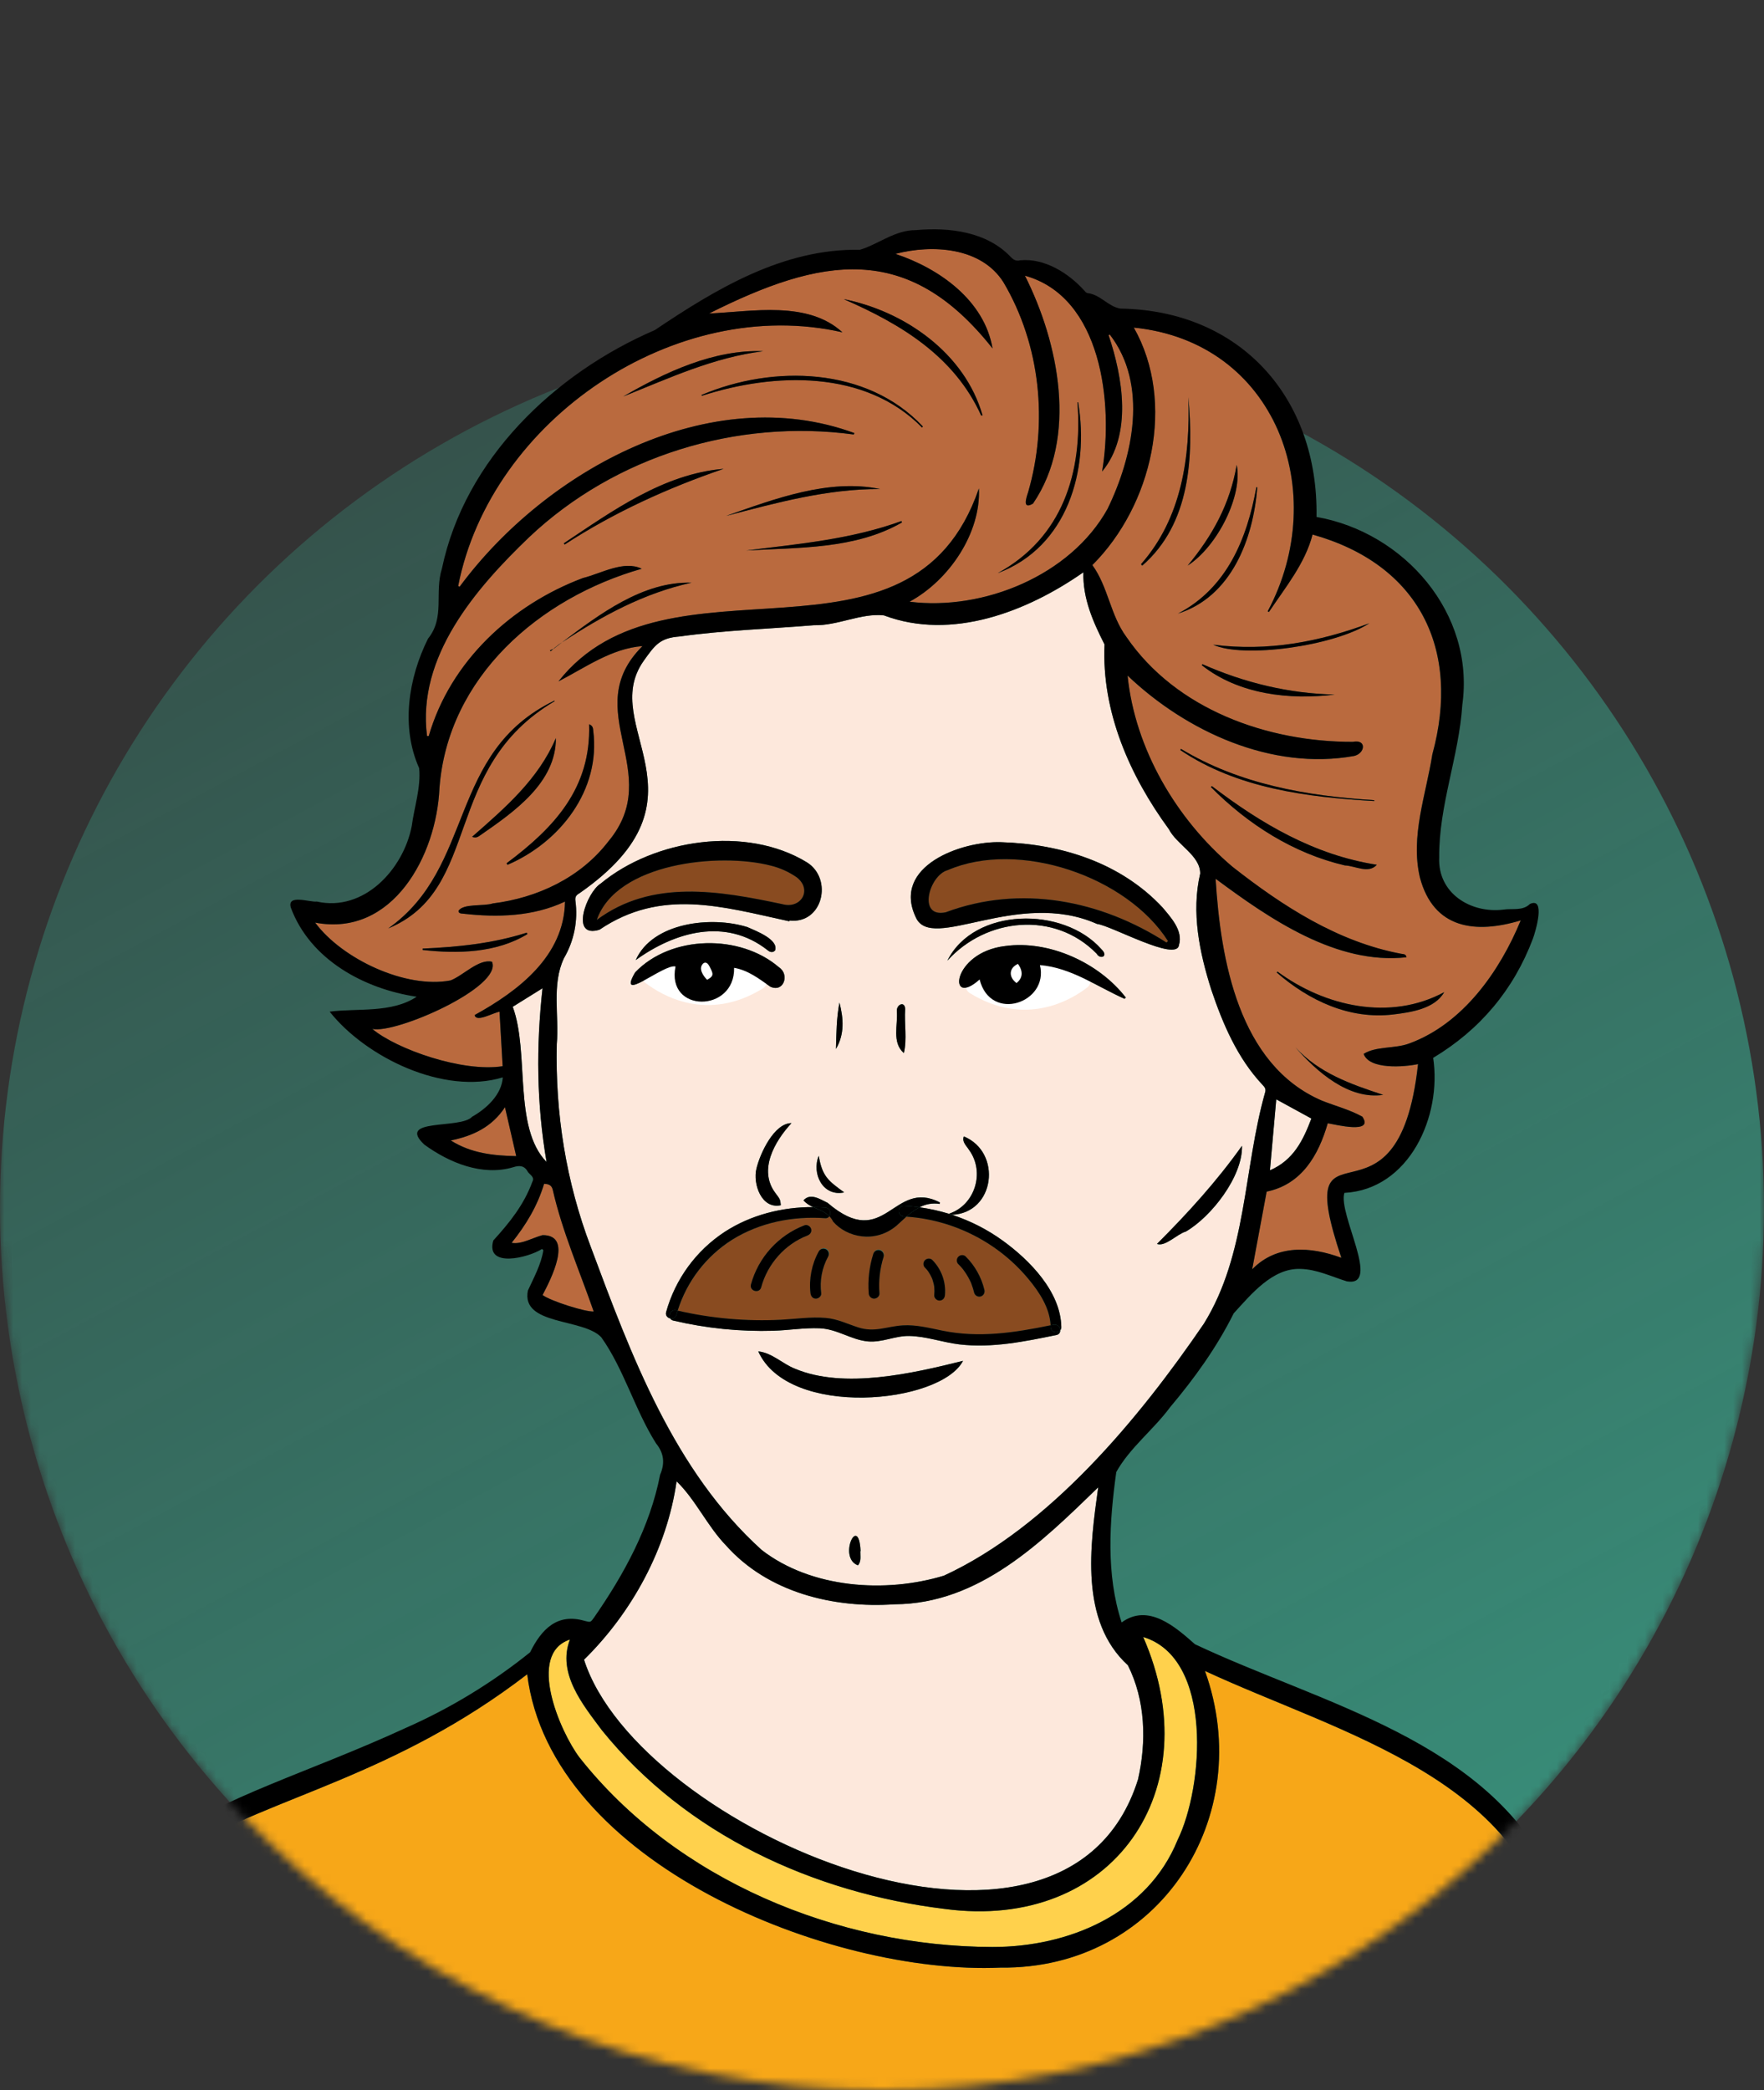 <svg width="200" height="237" viewBox="0 0 200 237" fill="none" xmlns="http://www.w3.org/2000/svg">
<rect x="0" y="0" width="200" height="237" fill="#333333" stroke="none"/>
<mask id="mask0_150_1459" style="mask-type:alpha" maskUnits="userSpaceOnUse" x="0" y="0" width="200" height="237">
<path fill-rule="evenodd" clip-rule="evenodd" d="M200 0H0V137V141H0.079C2.178 194.374 46.111 237 100 237C153.889 237 197.822 194.374 199.921 141H200V137V0Z" fill="#C4C4C4"/>
</mask>
<g mask="url(#mask0_150_1459)">
<circle cx="100" cy="137" r="100" fill="url(#paint0_linear_150_1459)"/>
<path d="M61.51 112.042C60.781 118.636 60.83 125.122 61.971 131.751C58.145 127.82 60.058 119.341 58.132 114.147L61.51 112.042Z" fill="#FDE8DC"/>
<path d="M148.684 126.82C147.765 129.225 146.7 131.519 143.984 132.692C144.228 129.94 144.463 127.302 144.7 124.642L148.684 126.82Z" fill="#FDE8DC"/>
<path d="M127.873 188.804C129.874 192.773 130.003 197.456 129.018 201.774C120.657 228.307 72.353 207.389 66.216 188.167C71.672 182.809 75.63 175.525 76.709 167.942C78.856 170.009 80.182 173.012 82.301 175.2C87.058 180.562 94.502 182.362 101.438 181.886C111.004 181.839 118.09 174.868 124.514 168.618C123.584 175.265 122.388 183.783 127.873 188.804Z" fill="#FDE8DC"/>
<path d="M107.628 137.63C106.525 137.289 105.395 137.038 104.25 136.882C104.948 136.505 105.75 136.369 106.533 136.495C106.545 136.442 106.559 136.388 106.571 136.333C101.231 133.562 100.383 142.004 93.83 136.371C93.007 135.978 91.875 135.202 91.096 136.1C91.408 136.427 91.785 136.686 92.202 136.859C88.677 136.844 85.131 137.739 82.16 139.669C78.922 141.794 76.565 145.022 75.526 148.753C75.416 149.142 75.678 149.414 75.984 149.482C76.023 149.545 76.075 149.598 76.136 149.64C76.197 149.682 76.265 149.711 76.338 149.725C80.063 150.603 83.888 150.991 87.713 150.879C89.442 150.819 91.185 150.529 92.916 150.598C94.927 150.678 96.477 151.905 98.397 152.087C99.985 152.239 101.48 151.442 103.074 151.47C105 151.502 106.867 152.199 108.772 152.424C112.468 152.86 116.165 152.103 119.771 151.36C119.895 151.342 120.009 151.279 120.089 151.182C120.169 151.086 120.21 150.963 120.205 150.838C120.29 150.731 120.333 150.598 120.327 150.462C120.26 146.458 116.756 142.893 113.717 140.682C111.954 139.402 110.003 138.406 107.932 137.73C112.819 137.536 113.645 130.651 109.279 128.846C109.036 129.481 109.578 129.904 109.887 130.399C111.698 132.898 110.548 136.63 107.616 137.605L107.628 137.63ZM143.136 122.994C143.365 123.237 143.562 123.445 143.439 123.845C140.97 132.542 141.38 142.192 136.496 150.078C129.163 160.823 118.986 173.12 107.029 178.644C100.403 180.66 91.982 180.089 86.365 175.737C76.414 166.751 71.557 153.649 66.983 141.369C64.179 133.997 62.945 126.247 63.128 118.377C63.412 115.156 62.52 111.628 63.946 108.633C65.095 106.664 65.55 104.366 65.237 102.108C65.172 101.607 65.416 101.437 65.748 101.239C81.248 90.406 67.72 82.377 72.973 74.933C74.249 73.148 74.796 72.326 77.058 72.162C82.102 71.456 87.199 71.311 92.268 70.888C94.958 70.966 97.625 69.487 100.216 69.774C107.904 72.666 116.433 69.359 122.833 64.886C122.749 67.851 123.927 70.501 125.23 73.07C124.89 80.699 128.082 87.942 132.523 94.013C133.43 95.794 136.093 96.984 136.075 99.051C135.048 103.439 135.99 107.997 137.333 112.215C138.642 116.091 140.299 119.976 143.136 122.994ZM134.446 139.637C137.363 137.942 140.911 133.361 140.815 129.913C137.936 133.961 134.625 137.596 131.176 141.043C132.135 141.378 133.441 139.918 134.446 139.637ZM133.668 107.148C134.154 105.525 132.762 104.024 131.79 102.871C127.071 97.821 120.335 95.692 113.511 95.486C108.974 95.332 101.084 98.221 103.831 104.005C105.608 108.017 115.364 100.738 124.379 104.755C125.969 104.928 133.404 109.107 133.668 107.148ZM127.493 113.24L127.648 113.108C124.626 109.185 118.986 106.565 113.954 107.261C107.862 107.984 107.406 114.364 111.068 111.05C112.304 115.982 118.954 113.691 117.908 109.421C121.413 109.703 124.355 111.837 127.493 113.24ZM124.343 108.135C124.726 108.823 125.734 108.442 124.875 107.623C120.56 102.727 110.431 102.857 107.412 108.92C111.802 104.047 119.567 103.238 124.343 108.135ZM85.968 153.216C89.399 160.86 106.632 159.18 109.184 154.289C103.487 155.712 95.692 157.518 90.153 155.191C88.691 154.624 87.559 153.389 85.968 153.216ZM102.476 119.396C102.857 117.851 102.512 116.048 102.623 114.412C102.6 113.469 101.65 113.867 101.682 114.614C101.821 116.211 101.093 118.185 102.476 119.396ZM97.54 175.869H97.569C97.362 171.505 94.951 176.638 97.276 177.479C97.671 177.01 97.526 176.428 97.54 175.869ZM94.781 118.923C95.776 117.232 95.631 115.455 95.175 113.67C94.838 115.417 94.828 117.171 94.781 118.923ZM92.826 131.046C92.001 133.064 93.29 135.707 95.71 135.191C93.909 133.876 93.227 133.392 92.826 131.046ZM89.497 104.366C93.288 104.788 94.464 99.652 91.494 97.773C84.595 93.556 74.189 95.128 68.094 100.189C66.521 101.161 64.553 106.467 67.973 105.408C74.984 100.667 81.888 102.798 89.487 104.454C89.484 104.426 89.491 104.399 89.497 104.366ZM88.524 136.641C88.459 136.033 88.484 136.008 87.898 135.244C85.954 132.637 87.833 129.388 89.733 127.333C87.766 127.342 86.175 130.764 85.765 132.481C85.332 134.209 86.334 137.126 88.532 136.646L88.524 136.641ZM87.343 111.865C88.867 112.569 89.549 110.465 88.315 109.663C83.903 105.866 76.067 105.995 72.015 110.244C69.864 113.937 75.28 109.237 76.594 109.574C75.511 114.882 83.346 114.841 83.237 109.726C84.823 110.002 86.07 110.972 87.347 111.87L87.343 111.865ZM87.887 107.732C88.252 106.499 85.693 105.544 84.744 105.116C80.659 103.821 73.972 104.577 72.08 108.852C76.508 105.66 82.252 103.982 87.03 107.738C87.361 108.022 87.697 107.996 87.891 107.734L87.887 107.732Z" fill="#FDE8DC"/>
<path d="M132.423 106.698L132.25 106.862C124.776 102.047 115.683 100.272 107.222 103.433C103.98 104.128 105.339 99.225 107.454 98.654C115.502 95.175 127.758 99.353 132.423 106.698Z" fill="#894B20"/>
<path d="M90.325 99.467C92.148 100.874 90.811 103.114 88.675 102.506C81.577 101.009 73.924 99.635 67.659 104.3C69.883 97.838 81.545 96.626 87.394 98.144C88.444 98.401 89.438 98.849 90.325 99.467Z" fill="#894B20"/>
<path d="M57.255 125.531C57.696 127.452 58.106 129.225 58.531 131.08C55.95 131.029 53.416 130.759 51.117 129.303C53.592 128.785 55.756 127.809 57.255 125.531Z" fill="#BA6A3E"/>
<path d="M67.311 148.691C66.442 148.778 62.459 147.523 61.515 146.829C62.413 145.116 65.071 140.01 61.515 140.038C60.386 140.333 59.101 141.118 58.008 140.91C59.639 138.874 60.937 136.733 61.688 134.218C62.15 134.242 62.539 134.321 62.672 134.901C63.753 139.649 65.728 144.129 67.311 148.691Z" fill="#BA6A3E"/>
<path d="M63.412 73.061L63.725 72.826C68.277 69.818 73.037 67.243 78.403 66.064C72.913 65.896 67.95 69.643 63.725 72.826C63.614 72.898 63.505 72.971 63.395 73.044L62.806 73.507L62.746 73.559L62.356 73.74L62.425 73.843L62.746 73.559L62.823 73.524L63.41 73.061H63.412ZM125.827 37.931C130.203 43.594 128.473 51.741 125.571 57.7C121.381 65.245 111.489 69.277 103.127 68.219C107.643 65.763 111.222 60.406 110.986 55.373C103.26 77.92 75.698 61.537 63.315 77.254C66.354 75.689 69.356 73.507 72.844 73.252C65.505 80.537 75.518 87.575 68.973 95.395C65.826 99.504 60.919 101.802 55.873 102.43C54.866 102.772 52.492 102.415 51.983 103.275C51.994 103.577 52.278 103.571 52.5 103.59C56.389 104.037 60.456 103.923 64.057 102.219C63.967 108.405 58.761 112.358 53.812 115.084C53.981 115.978 55.971 114.783 56.635 114.712C56.756 116.804 56.869 118.813 56.989 120.884C52.453 121.602 44.944 118.954 42.221 116.661C44.861 117.244 57.029 111.906 55.784 109.039C54.267 108.693 52.531 110.604 51.086 111.159C46.023 112.132 38.791 108.728 35.736 104.603C44.561 106.287 49.497 96.945 49.826 89.386C50.768 76.744 61.164 67.787 72.761 64.485C70.718 63.497 68.169 65.026 66.09 65.539C57.98 68.587 51.063 75 48.612 83.452H48.418C47.266 74.457 53.907 66.747 59.979 60.924C69.726 51.7 83.534 47.473 96.8 49.265L96.873 49.105C80.516 43.092 61.894 53.286 52.107 66.526L51.945 66.441C55.649 47.566 76.637 33.357 95.516 37.675C91.571 34.062 85.317 35.322 80.388 35.542C93.087 29.174 102.898 27.283 112.538 39.504C111.607 34.061 106.524 30.441 101.518 28.78C105.699 27.686 111.242 28.005 113.771 31.992C117.969 39.074 118.86 47.957 116.566 55.817C116.343 56.489 115.903 57.807 117.124 57.092C122.238 49.597 120.056 38.91 116.207 31.25C124.923 33.663 126.258 45.778 124.958 53.456C128.407 49.289 127.316 42.79 125.687 37.988L125.827 37.931ZM113.123 64.982C121.024 62.032 123.541 53.313 122.239 45.601L122.169 45.609C122.78 53.563 120.464 60.971 113.123 64.982ZM111.245 47.114L111.398 47.088C109.391 40.047 102.589 35.297 95.667 33.914C102.133 36.734 108.205 40.395 111.245 47.114ZM104.547 48.471L104.633 48.35C98.295 41.584 87.644 41.336 79.537 44.78L79.574 44.874C87.829 42.212 98.087 41.901 104.547 48.476V48.471ZM102.267 59.235L102.205 59.075C96.519 61.147 90.558 61.672 84.607 62.415C90.529 62.065 96.964 62.29 102.267 59.235ZM82.333 58.495C88.071 56.996 93.777 55.425 99.787 55.444C93.945 54.242 87.803 56.571 82.324 58.495H82.333ZM86.526 39.82C80.928 39.606 75.396 42.214 70.665 44.955C75.961 42.832 80.884 40.534 86.526 39.82ZM64.016 61.739C69.642 58.074 75.701 55.332 82.045 53.154C75.213 53.727 69.46 57.913 63.924 61.598L64.016 61.739ZM57.543 98.052C63.499 95.499 68.118 89.591 67.267 82.872C67.241 82.581 67.221 82.274 66.793 82.116C67.026 89.345 62.879 93.811 57.433 97.877L57.543 98.052ZM54.522 94.648C58.275 92.047 63.055 88.732 63.023 83.679C61.041 88.344 57.278 91.58 53.526 94.87C54.012 95.076 54.276 94.817 54.522 94.653V94.648ZM62.885 79.495C62.874 79.476 62.863 79.456 62.851 79.437C50.696 85.332 53.924 98.255 44.011 105.263C54.741 100.799 49.993 87.106 62.885 79.495ZM59.796 105.907L59.722 105.742C55.897 106.969 51.91 107.373 47.914 107.55V107.703C51.897 108.156 56.27 108.05 59.796 105.907Z" fill="#BA6A3E"/>
<path d="M160.984 99.478C162.531 105.337 167.305 105.903 172.42 104.352C170.034 110.147 165.849 116.09 159.763 118.313C158.147 118.921 155.994 118.596 154.6 119.492C155.236 121.286 159.162 120.987 160.768 120.651C158.474 141.68 146.114 124.882 152.073 142.61C148.608 141.326 144.735 141.065 141.964 143.915C142.533 140.864 143.07 137.975 143.604 135.11C147.592 134.288 149.487 130.977 150.532 127.357C151.417 127.51 155.816 128.606 154.452 126.608C153.009 125.807 151.379 125.393 149.85 124.785C140.436 120.719 138.383 108.817 137.817 99.636C143.968 104.203 151.552 109.422 159.461 108.536C159.391 108.134 159.096 108.193 158.865 108.144C151.66 106.792 145.421 102.739 139.737 98.281C133.374 92.9 128.676 84.918 127.835 76.6C134.512 82.957 144.194 87.388 153.509 85.716C154.784 85.428 154.976 83.786 153.37 84.112C143.686 84.128 133.336 80.451 127.701 72.216C125.878 69.755 125.635 66.531 123.842 64.072C130.609 57.322 133.357 45.654 128.54 37.142C144.706 38.767 150.905 55.874 143.723 69.311L143.858 69.394C145.717 66.61 147.955 63.904 148.81 60.608C160.878 63.993 165.65 73.614 162.39 85.527C161.677 90.12 159.884 94.81 160.984 99.478ZM157.965 115.02C159.979 114.777 162.672 114.382 163.743 112.489C157.631 115.796 150.209 114.125 144.837 110.155L144.755 110.265C148.418 113.451 153.014 115.616 157.965 115.02ZM146.86 118.732C149.301 121.519 152.91 124.709 156.827 124.133C153.142 122.918 149.541 121.668 146.86 118.732ZM155.805 90.821C155.805 90.789 155.805 90.756 155.805 90.725C148.169 90.252 140.522 88.913 133.885 84.907L133.812 85.042C140.245 89.387 148.225 90.388 155.805 90.821ZM152.482 98.12C153.666 98.16 155.163 99.103 156.105 98.045C149.038 96.951 142.978 93.389 137.399 89.13L137.277 89.228C141.457 93.45 146.653 96.762 152.482 98.12ZM137.542 73.089C140.931 74.679 151.239 73.267 155.262 70.658C149.58 72.773 143.764 73.889 137.542 73.089ZM136.261 75.418C140.43 78.733 146.228 79.389 151.333 78.748C146.132 78.635 141.09 77.41 136.34 75.306L136.261 75.418ZM142.552 55.258L142.447 55.241C141.388 61.085 139.112 66.667 133.553 69.573C139.628 67.657 142.094 61.112 142.552 55.258ZM134.659 64.124C138.083 61.905 140.917 56.122 140.216 52.705C139.453 57.153 137.468 60.728 134.659 64.121V64.124ZM129.506 64.134C134.987 59.38 135.341 51.772 134.733 45.033C134.961 51.79 133.994 58.716 129.365 63.974L129.506 64.134Z" fill="#BA6A3E"/>
<path d="M116.638 145.053C117.864 146.54 119.013 148.293 119.116 150.264C115 151.103 111.016 151.723 106.84 150.872C105.365 150.571 103.88 150.184 102.361 150.276C100.537 150.386 99.186 151.109 97.308 150.506C96.049 150.104 94.977 149.547 93.632 149.432C91.93 149.286 90.229 149.553 88.527 149.639C84.602 149.835 80.668 149.486 76.838 148.604C77.878 145.278 80.065 142.429 83.01 140.565C86.151 138.602 89.888 137.864 93.557 138.121C93.65 138.133 93.745 138.12 93.831 138.081C93.917 138.043 93.99 137.981 94.043 137.903C94.213 138.078 94.354 138.28 94.459 138.501C96.016 140.299 99.207 141.01 101.641 138.976C102.02 138.636 102.394 138.279 102.776 137.944C106.333 138.191 109.757 139.392 112.688 141.422C114.166 142.444 115.495 143.666 116.638 145.053ZM111.197 146.998C111.35 146.952 111.479 146.85 111.557 146.711C111.635 146.573 111.657 146.409 111.618 146.255C111.271 144.803 110.524 143.478 109.46 142.43C109.343 142.342 109.199 142.299 109.053 142.31C108.907 142.32 108.77 142.383 108.666 142.486C108.563 142.59 108.5 142.727 108.49 142.873C108.479 143.019 108.522 143.164 108.61 143.281C108.731 143.402 108.843 143.515 108.952 143.638C109.011 143.704 109.074 143.771 109.124 143.837L109.197 143.927C109.206 143.938 109.214 143.949 109.222 143.96C109.421 144.224 109.602 144.5 109.763 144.788C109.845 144.932 109.921 145.077 109.992 145.227C110.026 145.297 110.057 145.368 110.089 145.438L110.096 145.455V145.464V145.472V145.482C110.111 145.517 110.124 145.554 110.139 145.589C110.261 145.906 110.361 146.231 110.439 146.562C110.459 146.64 110.495 146.714 110.545 146.779C110.594 146.844 110.656 146.898 110.727 146.938C110.798 146.978 110.876 147.004 110.957 147.013C111.037 147.023 111.119 147.016 111.197 146.993V146.998ZM107.135 146.851C107.203 146.112 107.106 145.367 106.853 144.67C106.6 143.972 106.196 143.339 105.671 142.815C105.554 142.727 105.409 142.685 105.263 142.695C105.117 142.706 104.98 142.768 104.876 142.872C104.773 142.975 104.71 143.112 104.7 143.258C104.689 143.404 104.732 143.549 104.82 143.666C104.933 143.779 105.041 143.897 105.143 144.021C105.143 144.028 105.153 144.032 105.155 144.036C105.175 144.062 105.195 144.089 105.214 144.117C105.257 144.178 105.3 144.239 105.335 144.305C105.421 144.44 105.499 144.58 105.57 144.724C105.598 144.781 105.626 144.845 105.65 144.897C105.65 144.905 105.658 144.921 105.666 144.938L105.714 145.07C105.762 145.213 105.803 145.357 105.836 145.504C105.854 145.577 105.87 145.651 105.884 145.725C105.893 145.771 105.9 145.818 105.908 145.865C105.908 145.867 105.908 145.87 105.908 145.872V145.881C105.939 146.197 105.939 146.515 105.908 146.83C105.876 147.146 106.209 147.448 106.515 147.438C106.886 147.434 107.1 147.184 107.135 146.846V146.851ZM100.179 142.505C100.211 142.426 100.225 142.341 100.222 142.255C100.219 142.17 100.197 142.086 100.159 142.009C100.121 141.932 100.067 141.865 100.001 141.81C99.936 141.756 99.859 141.716 99.776 141.693C99.694 141.67 99.607 141.665 99.523 141.678C99.438 141.691 99.357 141.722 99.285 141.768C99.214 141.815 99.152 141.876 99.106 141.947C99.059 142.019 99.028 142.1 99.014 142.184C98.561 143.622 98.388 145.133 98.504 146.636C98.507 146.796 98.572 146.949 98.685 147.062C98.798 147.176 98.951 147.241 99.112 147.244C99.418 147.244 99.741 146.966 99.719 146.636C99.603 145.241 99.759 143.836 100.179 142.5V142.505ZM93.884 142.488C93.936 142.42 93.974 142.341 93.993 142.257C94.013 142.173 94.014 142.086 93.998 142.001C93.981 141.917 93.946 141.837 93.896 141.766C93.846 141.696 93.782 141.637 93.707 141.594C93.633 141.55 93.55 141.523 93.464 141.514C93.379 141.505 93.292 141.515 93.21 141.542C93.128 141.569 93.053 141.613 92.99 141.672C92.926 141.73 92.876 141.801 92.842 141.88C92.04 143.329 91.711 144.993 91.9 146.638C91.939 146.961 92.143 147.246 92.508 147.246C92.805 147.246 93.151 146.969 93.116 146.638C92.924 145.207 93.192 143.752 93.88 142.483L93.884 142.488ZM91.545 140.086C91.85 139.965 92.059 139.68 91.967 139.344C91.888 139.053 91.531 138.805 91.224 138.922C89.755 139.486 88.439 140.387 87.382 141.554C86.325 142.72 85.557 144.118 85.139 145.635C84.938 146.388 86.102 146.707 86.303 145.956C87.008 143.318 88.991 141.061 91.545 140.081V140.086Z" fill="#894B20"/>
<path d="M129.607 185.599C137.573 188.003 136.466 202.594 133.496 208.639C130.082 217.036 121.119 220.754 112.504 220.745C94.969 220.703 76.665 213.18 65.68 199.246C63.517 196.375 59.662 187.523 64.608 185.887C63.139 189.733 66.085 193.289 68.245 196.186C77.791 207.997 92.208 214.606 107.089 216.429C126.204 218.987 137.179 202.882 129.607 185.599Z" fill="#FFD14C"/>
<path d="M176.313 221.445C177.876 231.048 178.333 240.884 177.397 250.565C121.132 250.329 64.92 250.468 8.745 250.432C4.283 199.041 29.71 212.956 59.77 189.823C62.4 211.26 94.189 223.947 113.419 223.084C131.439 223.306 142.549 205.994 136.612 189.448C151.928 196.577 173.689 201.777 176.313 221.445Z" fill="#F7A718"/>
<path d="M176.049 212.896C180.21 223.885 180.481 236.183 179.468 247.783C179.103 249.599 180.042 252.85 177.288 252.791C120.755 253.156 64.195 252.968 7.659 252.791C4.917 253.71 6.201 237.915 5.958 235.91C6.835 206.857 24.163 205.966 46.002 195.91C51.057 193.68 55.797 190.796 60.102 187.334C61.389 184.726 63.181 182.848 66.301 183.777C66.952 183.945 66.959 183.95 67.344 183.404C70.758 178.488 73.686 173.127 74.843 167.206C75.403 165.895 75.289 164.765 74.381 163.648C71.974 159.838 70.742 155.232 68.174 151.621C66.13 149.433 59.058 150.303 59.851 146.323C60.526 144.851 61.357 143.353 61.606 141.742L61.449 141.606C59.952 142.578 55.007 143.85 55.929 140.645C57.76 138.641 59.411 136.583 60.353 134C60.647 133.466 60.138 133.246 59.866 132.888C59.476 132.158 58.927 132.094 58.182 132.339C54.676 133.374 50.946 131.834 48.112 129.777C44.874 126.726 52.233 128.056 53.524 126.617C55.178 125.682 56.881 124.103 57.006 122.151C50.314 124.181 41.493 119.888 37.375 114.699C40.508 114.289 44.392 114.898 47.241 113.008C41.275 112.123 35.149 108.794 32.97 102.895C32.538 101.345 35.098 102.312 35.926 102.219C41.264 103.405 45.724 98.572 46.681 93.67C46.964 91.522 47.743 89.234 47.522 87.089C45.428 82.409 46.306 76.878 48.527 72.412C50.485 69.981 49.225 67.241 50.107 64.457C52.708 52.035 62.88 42.323 74.237 37.428C81.191 32.754 88.799 28.16 97.5 28.32C99.636 27.675 101.443 26.079 103.861 26.091C107.637 25.752 111.901 26.267 114.619 29.157C114.931 29.485 115.236 29.626 115.675 29.513C118.423 29.245 121.153 30.961 122.949 32.962C123.04 33.074 123.166 33.211 123.292 33.232C124.76 33.381 125.653 34.782 127.041 34.988C140.709 35.211 149.495 45.17 149.264 58.609C159.231 60.361 167.246 69.564 165.795 79.912C165.417 85.759 163.121 91.325 163.176 97.208C162.99 101.261 166.72 103.583 170.455 103.131C171.469 102.977 172.643 103.297 173.45 102.496C175.288 101.628 174.092 105.64 173.794 106.441C171.606 112.229 167.805 116.749 162.49 119.939C163.494 126.539 159.805 134.852 152.424 135.247C151.677 137.645 156.667 145.967 152.7 145.276C150.955 144.738 149.297 143.906 147.425 143.867C144.265 143.763 141.834 146.766 139.876 148.905C137.951 152.77 135.444 156.245 132.677 159.534C130.793 162.087 128.083 164.153 126.562 166.898C125.778 172.532 125.378 178.49 127.17 183.95C130.197 181.734 133.26 184.455 135.484 186.421C149.852 193.21 168.696 197.312 176.049 212.896ZM177.404 250.566C178.34 240.885 177.883 231.045 176.32 221.445C173.696 201.778 151.935 196.577 136.619 189.448C142.556 205.994 131.446 223.307 113.426 223.084C94.196 223.947 62.407 211.26 59.776 189.824C29.717 212.956 4.29 199.041 8.752 250.432C64.922 250.468 121.134 250.33 177.399 250.566H177.404ZM172.421 104.352C167.301 105.903 162.533 105.337 160.985 99.478C159.891 94.81 161.678 90.118 162.4 85.523C165.66 73.604 160.888 63.988 148.819 60.604C147.968 63.901 145.727 66.606 143.867 69.39L143.732 69.307C150.91 55.87 144.722 38.764 128.55 37.139C133.367 45.648 130.616 57.317 123.852 64.068C125.643 66.527 125.889 69.751 127.711 72.213C133.346 80.447 143.696 84.125 153.38 84.108C154.985 83.782 154.793 85.425 153.518 85.713C144.204 87.385 134.521 82.955 127.845 76.596C128.684 84.914 133.384 92.897 139.747 98.277C145.43 102.736 151.67 106.786 158.875 108.14C159.104 108.19 159.4 108.13 159.471 108.533C151.555 109.419 143.978 104.199 137.826 99.632C138.387 108.813 140.44 120.715 149.86 124.781C151.389 125.389 153.02 125.807 154.462 126.604C155.825 128.603 151.423 127.506 150.542 127.353C149.494 130.974 147.599 134.282 143.613 135.106C143.08 137.971 142.542 140.861 141.974 143.912C144.745 141.061 148.617 141.323 152.083 142.606C146.127 124.878 158.484 141.675 160.777 120.647C159.172 120.984 155.246 121.283 154.61 119.488C156.009 118.593 158.157 118.916 159.772 118.309C165.847 116.09 170.032 110.147 172.418 104.352H172.421ZM143.984 132.69C146.699 131.517 147.764 129.223 148.683 126.818L144.7 124.64C144.463 127.302 144.228 129.94 143.984 132.69ZM143.441 123.84C143.562 123.443 143.367 123.232 143.137 122.989C140.3 119.971 138.639 116.086 137.335 112.211C135.998 107.993 135.05 103.434 136.077 99.046C136.095 96.98 133.432 95.79 132.525 94.009C128.082 87.931 124.89 80.695 125.232 73.066C123.929 70.496 122.752 67.846 122.835 64.882C116.436 69.355 107.907 72.661 100.219 69.769C97.627 69.482 94.96 70.962 92.27 70.884C87.196 71.303 82.102 71.457 77.058 72.163C74.796 72.327 74.249 73.149 72.973 74.933C67.721 82.377 81.249 90.406 65.746 101.239C65.414 101.437 65.17 101.604 65.234 102.108C65.547 104.367 65.093 106.665 63.943 108.633C62.522 111.629 63.41 115.156 63.125 118.377C62.947 126.249 64.18 133.997 66.98 141.369C71.553 153.646 76.411 166.75 86.362 175.736C91.984 180.088 100.405 180.66 107.025 178.643C118.982 173.118 129.16 160.821 136.493 150.077C141.382 142.19 140.971 132.54 143.441 123.843V123.84ZM133.506 208.639C136.472 202.594 137.579 188.004 129.617 185.6C137.189 202.883 126.213 218.988 107.103 216.43C92.222 214.607 77.81 207.998 68.258 196.187C66.098 193.289 63.153 189.734 64.621 185.888C59.676 187.524 63.528 196.376 65.694 199.247C76.679 213.181 94.987 220.704 112.518 220.745C121.124 220.755 130.087 217.037 133.506 208.639ZM129.024 201.774C130.008 197.456 129.874 192.779 127.879 188.804C122.393 183.784 123.589 175.265 124.515 168.625C118.09 174.876 111.005 181.846 101.439 181.893C94.503 182.367 87.06 180.567 82.302 175.208C80.187 173.02 78.861 170.021 76.711 167.95C75.632 175.533 71.674 182.816 66.217 188.174C72.353 207.389 120.657 228.307 129.019 201.774H129.024ZM125.572 57.697C128.474 51.741 130.204 43.597 125.828 37.929L125.683 37.994C127.311 42.796 128.401 49.299 124.954 53.462C126.253 45.784 124.919 33.669 116.202 31.256C120.052 38.914 122.234 49.603 117.12 57.098C115.905 57.813 116.339 56.49 116.562 55.823C118.857 47.957 117.966 39.074 113.767 31.998C111.243 28.011 105.694 27.696 101.514 28.786C106.52 30.447 111.603 34.067 112.534 39.51C102.894 27.289 93.086 29.178 80.384 35.549C85.318 35.322 91.567 34.068 95.513 37.679C76.634 33.356 55.646 47.565 51.946 66.441L52.111 66.527C61.899 53.287 80.52 43.094 96.871 49.101L96.798 49.261C83.532 47.47 69.724 51.693 59.977 60.92C53.906 66.744 47.264 74.447 48.416 83.448H48.611C51.061 74.996 57.979 68.583 66.089 65.535C68.167 65.022 70.716 63.493 72.759 64.482C61.158 67.787 50.762 76.749 49.82 89.386C49.492 96.949 44.556 106.283 35.73 104.603C38.786 108.736 46.018 112.133 51.081 111.159C52.526 110.604 54.262 108.693 55.779 109.039C57.023 111.906 44.856 117.245 42.216 116.661C44.945 118.954 52.454 121.602 56.99 120.884C56.869 118.817 56.757 116.804 56.637 114.713C55.973 114.783 53.983 115.978 53.814 115.084C58.763 112.358 63.969 108.405 64.059 102.219C60.458 103.921 56.401 104.042 52.502 103.59C52.281 103.571 51.996 103.577 51.985 103.275C52.493 102.415 54.867 102.772 55.875 102.43C60.922 101.802 65.828 99.503 68.975 95.397C75.517 87.577 65.508 80.539 72.846 73.254C69.358 73.51 66.355 75.692 63.317 77.256C75.7 61.535 103.262 77.917 110.988 55.376C111.224 60.408 107.645 65.765 103.129 68.222C111.49 69.275 121.382 65.243 125.572 57.697ZM61.515 146.829C62.458 147.523 66.441 148.774 67.31 148.691C65.73 144.129 63.752 139.649 62.672 134.901C62.532 134.321 62.149 134.242 61.687 134.218C60.936 136.733 59.638 138.874 58.008 140.91C59.102 141.118 60.385 140.333 61.515 140.038C65.074 140.01 62.414 145.116 61.516 146.829H61.515ZM61.971 131.756C60.829 125.127 60.785 118.641 61.51 112.047L58.133 114.147C60.059 119.341 58.145 127.82 61.972 131.751L61.971 131.756ZM58.528 131.085C58.102 129.23 57.693 127.457 57.252 125.536C55.753 127.814 53.59 128.79 51.111 129.304C53.414 130.759 55.949 131.029 58.529 131.08L58.528 131.085Z" fill="black"/>
<path d="M163.742 112.489C162.671 114.381 159.974 114.776 157.964 115.019C153.013 115.615 148.417 113.45 144.754 110.264L144.836 110.155C150.207 114.125 157.629 115.793 163.742 112.489Z" fill="black"/>
<path d="M156.83 124.133C152.908 124.709 149.294 121.518 146.863 118.732C149.54 121.668 153.14 122.918 156.83 124.133Z" fill="black"/>
<path d="M155.81 90.724C155.81 90.756 155.81 90.789 155.81 90.82C148.23 90.39 140.252 89.387 133.823 85.041L133.896 84.906C140.528 88.913 148.174 90.251 155.81 90.724Z" fill="black"/>
<path d="M156.103 98.045C155.161 99.104 153.663 98.167 152.48 98.121C146.651 96.763 141.455 93.451 137.286 89.229L137.407 89.13C142.986 93.388 149.036 96.951 156.103 98.045Z" fill="black"/>
<path d="M155.264 70.663C151.242 73.266 140.933 74.674 137.544 73.094C143.763 73.889 149.579 72.773 155.264 70.663Z" fill="black"/>
<path d="M151.328 78.747C146.223 79.389 140.429 78.733 136.256 75.418L136.331 75.306C141.085 77.409 146.127 78.634 151.328 78.747Z" fill="black"/>
<path d="M142.445 55.237L142.551 55.254C142.092 61.112 139.626 67.653 133.556 69.569C139.111 66.665 141.386 61.081 142.445 55.237Z" fill="black"/>
<path d="M140.816 129.907C140.912 133.361 137.359 137.942 134.447 139.631C133.442 139.912 132.138 141.372 131.177 141.03C134.626 137.59 137.937 133.955 140.816 129.907Z" fill="black"/>
<path d="M140.216 52.705C140.918 56.122 138.083 61.904 134.659 64.124C137.468 60.728 139.453 57.153 140.216 52.705Z" fill="black"/>
<path d="M134.731 45.029C135.339 51.768 134.986 59.373 129.504 64.13L129.362 63.97C133.993 58.712 134.966 51.786 134.731 45.029Z" fill="black"/>
<path d="M131.793 102.871C132.765 104.024 134.16 105.525 133.671 107.148C133.407 109.105 125.968 104.928 124.382 104.755C115.366 100.738 105.611 108.02 103.834 104.005C101.087 98.221 108.976 95.332 113.514 95.486C120.338 95.692 127.074 97.821 131.793 102.871ZM132.252 106.862L132.425 106.698C127.76 99.353 115.504 95.176 107.456 98.654C105.341 99.225 103.982 104.125 107.224 103.433C115.685 100.272 124.778 102.047 132.252 106.862Z" fill="black"/>
<path d="M73.187 111.443C75.001 112.839 80.18 115.956 86.479 112.073C86.612 111.99 86.724 111.878 86.806 111.745C86.889 111.612 86.94 111.462 86.955 111.306C86.97 111.15 86.949 110.993 86.894 110.847C86.839 110.7 86.751 110.568 86.637 110.461C85.256 109.158 82.369 107.01 78.921 107.758C75.69 108.459 73.989 109.159 73.162 109.842C73.043 109.94 72.948 110.064 72.883 110.203C72.819 110.343 72.786 110.495 72.789 110.649C72.791 110.803 72.828 110.954 72.897 111.092C72.966 111.229 73.065 111.349 73.187 111.443Z" fill="white"/>
<path d="M123.256 111.969C121.442 113.365 116.263 116.481 109.964 112.6C109.831 112.517 109.72 112.404 109.637 112.271C109.555 112.138 109.504 111.988 109.489 111.832C109.474 111.677 109.494 111.519 109.55 111.373C109.605 111.226 109.693 111.095 109.807 110.988C111.187 109.683 114.075 107.536 117.523 108.284C120.754 108.985 122.455 109.686 123.281 110.369C123.4 110.467 123.496 110.59 123.56 110.729C123.625 110.869 123.657 111.021 123.655 111.175C123.652 111.329 123.615 111.48 123.546 111.618C123.477 111.755 123.378 111.875 123.256 111.969Z" fill="white"/>
<path d="M127.648 113.109L127.493 113.241C124.355 111.837 121.416 109.703 117.908 109.422C118.954 113.692 112.304 115.986 111.068 111.051C107.406 114.365 107.862 107.985 113.954 107.262C118.986 106.566 124.632 109.186 127.648 113.109ZM115.249 111.454C115.964 110.907 116.024 110.117 115.412 109.283C114.397 109.749 114.321 110.755 115.247 111.454H115.249Z" fill="black"/>
<path d="M124.876 107.621C125.735 108.441 124.726 108.821 124.343 108.133C119.568 103.239 111.803 104.048 107.413 108.918C110.432 102.855 120.561 102.725 124.876 107.621Z" fill="black"/>
<path d="M122.234 45.603C123.54 53.314 121.018 62.034 113.117 64.984C120.459 60.973 122.775 53.558 122.158 45.611L122.234 45.603Z" fill="black"/>
<path d="M120.333 150.461C120.339 150.597 120.296 150.731 120.211 150.837C120.214 150.742 120.196 150.647 120.157 150.56C120.119 150.473 120.061 150.396 119.988 150.334C119.916 150.273 119.83 150.228 119.738 150.204C119.646 150.18 119.55 150.177 119.456 150.195C119.343 150.22 119.231 150.243 119.118 150.265C119.015 148.293 117.866 146.54 116.64 145.053C115.495 143.664 114.163 142.441 112.682 141.418C109.751 139.388 106.327 138.186 102.771 137.94C103.22 137.529 103.718 137.174 104.253 136.882C105.397 137.039 106.527 137.289 107.631 137.631C107.645 137.666 107.66 137.7 107.673 137.734C107.763 137.734 107.852 137.734 107.938 137.734C110.008 138.41 111.96 139.406 113.723 140.686C116.761 142.892 120.266 146.457 120.333 150.461Z" fill="black"/>
<path d="M120.21 150.837C120.215 150.962 120.174 151.085 120.093 151.182C120.013 151.278 119.9 151.342 119.776 151.36C116.17 152.102 112.473 152.86 108.777 152.423C106.872 152.2 105.009 151.502 103.079 151.469C101.485 151.441 99.99 152.239 98.401 152.087C96.482 151.904 94.932 150.678 92.921 150.598C91.19 150.528 89.447 150.819 87.718 150.878C83.892 150.99 80.068 150.602 76.342 149.725C76.27 149.71 76.201 149.681 76.14 149.64C76.08 149.598 76.028 149.544 75.989 149.482C76.062 149.502 76.138 149.507 76.214 149.497C76.289 149.488 76.362 149.463 76.428 149.425C76.493 149.387 76.551 149.336 76.597 149.275C76.643 149.215 76.676 149.146 76.695 149.072C76.739 148.913 76.787 148.753 76.836 148.597C80.666 149.479 84.6 149.828 88.525 149.632C90.227 149.544 91.929 149.279 93.63 149.425C94.975 149.546 96.047 150.097 97.306 150.499C99.184 151.107 100.536 150.378 102.359 150.269C103.878 150.177 105.364 150.564 106.838 150.865C111.017 151.716 115 151.101 119.115 150.257C119.115 150.323 119.117 150.388 119.122 150.454C119.135 151.081 119.906 151.207 120.21 150.837Z" fill="black"/>
<path d="M120.209 150.837C119.905 151.201 119.135 151.08 119.124 150.461C119.124 150.395 119.121 150.33 119.116 150.264C119.229 150.242 119.341 150.219 119.454 150.195C119.548 150.177 119.644 150.18 119.736 150.204C119.828 150.228 119.914 150.272 119.986 150.334C120.059 150.396 120.117 150.473 120.155 150.56C120.194 150.647 120.212 150.742 120.209 150.837Z" fill="black"/>
<path d="M109.216 143.953L109.206 143.942L109.216 143.953ZM109.216 143.953C109.208 143.942 109.2 143.931 109.191 143.92L109.118 143.83C109.062 143.763 109.005 143.697 108.946 143.631C108.837 143.509 108.722 143.388 108.604 143.273C108.516 143.156 108.473 143.012 108.484 142.866C108.494 142.72 108.557 142.582 108.66 142.479C108.764 142.376 108.901 142.313 109.047 142.303C109.193 142.292 109.337 142.335 109.454 142.423C110.518 143.47 111.265 144.796 111.612 146.248C111.651 146.402 111.629 146.566 111.551 146.704C111.473 146.842 111.344 146.945 111.191 146.991C111.037 147.032 110.872 147.011 110.733 146.932C110.594 146.853 110.492 146.723 110.449 146.569C110.371 146.238 110.27 145.914 110.148 145.596C110.134 145.561 110.121 145.525 110.106 145.49V145.481V145.472L110.099 145.455C110.067 145.385 110.035 145.314 110.001 145.244C109.931 145.094 109.854 144.949 109.773 144.805C109.612 144.517 109.431 144.241 109.232 143.977L109.216 143.953Z" fill="black"/>
<path d="M111.398 47.093L111.245 47.118C108.206 40.395 102.128 36.734 95.667 33.919C102.589 35.298 109.391 40.052 111.398 47.093Z" fill="black"/>
<path d="M107.614 137.604C110.546 136.632 111.696 132.897 109.885 130.398C109.58 129.903 109.044 129.48 109.277 128.845C113.653 130.65 112.817 137.535 107.93 137.729C107.828 137.695 107.725 137.662 107.623 137.631L107.614 137.604Z" fill="black"/>
<path d="M109.217 143.953L109.207 143.942L109.217 143.953Z" fill="black"/>
<path d="M107.937 137.729C107.85 137.729 107.762 137.729 107.672 137.729C107.658 137.695 107.644 137.661 107.629 137.626C107.737 137.662 107.834 137.695 107.937 137.729Z" fill="black"/>
<path d="M105.658 144.912C105.634 144.853 105.606 144.79 105.578 144.738C105.507 144.594 105.429 144.455 105.343 144.32C105.303 144.255 105.261 144.192 105.222 144.131C105.203 144.103 105.183 144.077 105.163 144.05C105.163 144.05 105.143 144.022 105.138 144.017L105.155 144.039C105.155 144.039 105.147 144.032 105.143 144.024C105.041 143.901 104.933 143.782 104.819 143.669C104.732 143.552 104.689 143.408 104.699 143.262C104.71 143.116 104.772 142.978 104.876 142.875C104.979 142.772 105.116 142.709 105.262 142.699C105.408 142.688 105.553 142.731 105.67 142.819C106.196 143.342 106.599 143.974 106.853 144.67C107.107 145.367 107.204 146.111 107.137 146.849C107.102 147.187 106.894 147.438 106.53 147.457C106.227 147.471 105.894 147.169 105.922 146.849C105.953 146.534 105.953 146.216 105.922 145.9C105.922 145.946 105.928 145.934 105.922 145.894C105.922 145.892 105.922 145.889 105.922 145.887C105.914 145.839 105.907 145.793 105.899 145.747C105.884 145.673 105.868 145.599 105.85 145.526C105.817 145.379 105.776 145.234 105.728 145.092L105.68 144.959C105.671 144.935 105.66 144.919 105.658 144.912Z" fill="black"/>
<path d="M106.574 136.336C106.562 136.391 106.548 136.445 106.536 136.498C105.754 136.372 104.951 136.508 104.253 136.885C103.672 136.804 103.086 136.749 102.497 136.719C101.72 136.679 101.722 137.886 102.497 137.926L102.772 137.942C102.389 138.277 102.016 138.634 101.637 138.974C99.206 141.008 96.011 140.297 94.454 138.499C94.349 138.278 94.209 138.076 94.038 137.901C94.264 137.563 94.103 136.949 93.552 136.911C93.103 136.88 92.652 136.863 92.201 136.862C91.783 136.689 91.406 136.43 91.094 136.103C91.874 135.205 93.005 135.982 93.828 136.374C100.386 142.005 101.234 133.563 106.574 136.336Z" fill="black"/>
<path d="M105.158 144.045L105.141 144.023C105.141 144.023 105.156 144.041 105.158 144.045Z" fill="black"/>
<path d="M109.188 154.289C106.635 159.18 89.402 160.86 85.972 153.217C87.566 153.389 88.694 154.624 90.158 155.191C95.705 157.519 103.491 155.712 109.188 154.289Z" fill="black"/>
<path d="M104.632 48.356L104.547 48.477C98.087 41.902 87.829 42.213 79.578 44.876L79.542 44.781C87.643 41.336 98.295 41.584 104.632 48.356Z" fill="black"/>
<path d="M104.252 136.882C103.717 137.174 103.22 137.529 102.77 137.94L102.496 137.924C101.72 137.884 101.719 136.677 102.496 136.717C103.084 136.748 103.67 136.803 104.252 136.882Z" fill="black"/>
<path d="M102.624 114.412C102.514 116.049 102.859 117.851 102.477 119.396C101.094 118.181 101.822 116.211 101.683 114.614C101.66 113.868 102.601 113.469 102.624 114.412Z" fill="black"/>
<path d="M102.202 59.075L102.264 59.235C96.965 62.29 90.531 62.067 84.604 62.415C90.555 61.672 96.516 61.147 102.202 59.075Z" fill="black"/>
<path d="M99.758 141.757C99.912 141.801 100.043 141.903 100.121 142.042C100.2 142.181 100.221 142.346 100.18 142.5C99.758 143.834 99.599 145.238 99.712 146.633C99.739 146.96 99.415 147.241 99.104 147.241C98.944 147.238 98.791 147.173 98.678 147.06C98.564 146.946 98.499 146.793 98.496 146.633C98.38 145.13 98.553 143.619 99.007 142.182C99.028 142.104 99.064 142.032 99.114 141.969C99.163 141.905 99.224 141.853 99.294 141.813C99.364 141.774 99.441 141.749 99.521 141.739C99.6 141.729 99.681 141.736 99.758 141.757Z" fill="black"/>
<path d="M99.778 55.443C93.768 55.425 88.062 56.996 82.324 58.494C87.802 56.57 93.944 54.241 99.778 55.443Z" fill="black"/>
<path d="M97.571 175.866H97.542C97.528 176.425 97.674 177.008 97.278 177.474C94.953 176.636 97.365 171.502 97.571 175.866Z" fill="black"/>
<path d="M95.177 113.671C95.632 115.455 95.778 117.232 94.782 118.923C94.829 117.171 94.839 115.417 95.177 113.671Z" fill="black"/>
<path d="M95.712 135.191C93.292 135.708 92.002 133.064 92.827 131.046C93.228 133.392 93.91 133.876 95.712 135.191Z" fill="black"/>
<path d="M93.557 136.909C94.103 136.946 94.264 137.56 94.043 137.898C93.541 137.38 92.851 137.157 92.21 136.859C92.657 136.861 93.106 136.877 93.557 136.909Z" fill="black"/>
<path d="M93.668 141.657C93.805 141.739 93.903 141.872 93.944 142.026C93.984 142.18 93.963 142.344 93.885 142.483C93.194 143.749 92.922 145.202 93.108 146.632C93.147 146.958 92.8 147.24 92.5 147.24C92.147 147.24 91.936 146.96 91.892 146.632C91.703 144.986 92.032 143.323 92.835 141.874C92.875 141.805 92.928 141.744 92.992 141.696C93.056 141.648 93.129 141.612 93.206 141.592C93.284 141.572 93.364 141.567 93.444 141.578C93.523 141.589 93.599 141.616 93.668 141.657Z" fill="black"/>
<path d="M94.037 137.898C93.985 137.976 93.911 138.038 93.825 138.077C93.74 138.115 93.644 138.129 93.551 138.116C89.883 137.859 86.145 138.602 83.004 140.56C80.06 142.424 77.872 145.273 76.832 148.599L76.659 148.56C76.074 148.425 75.748 149.095 75.985 149.484C75.678 149.415 75.417 149.142 75.527 148.755C76.565 145.024 78.921 141.797 82.157 139.671C85.13 137.739 88.68 136.844 92.204 136.859C92.845 137.157 93.535 137.381 94.037 137.898Z" fill="black"/>
<path d="M91.967 139.338C92.06 139.675 91.846 139.964 91.546 140.081C88.993 141.061 87.008 143.318 86.303 145.951C86.103 146.702 84.938 146.382 85.14 145.63C85.557 144.113 86.326 142.714 87.382 141.548C88.439 140.382 89.755 139.481 91.225 138.916C91.531 138.8 91.888 139.048 91.967 139.338Z" fill="black"/>
<path d="M91.497 97.778C94.468 99.657 93.291 104.793 89.5 104.371C89.494 104.399 89.488 104.426 89.483 104.454C81.887 102.798 74.983 100.671 67.969 105.408C64.553 106.467 66.521 101.167 68.09 100.189C74.192 95.128 84.598 93.556 91.497 97.778ZM88.678 102.506C90.809 103.113 92.151 100.874 90.328 99.467C89.441 98.849 88.447 98.401 87.397 98.144C81.548 96.626 69.885 97.838 67.662 104.3C73.927 99.634 81.58 101.009 88.678 102.506Z" fill="black"/>
<path d="M87.903 135.25C88.488 136.013 88.463 136.032 88.528 136.646C86.335 137.132 85.333 134.215 85.769 132.487C86.179 130.769 87.77 127.347 89.737 127.339C87.837 129.393 85.956 132.642 87.903 135.25Z" fill="black"/>
<path d="M88.315 109.668C89.554 110.47 88.872 112.574 87.343 111.87C86.066 110.972 84.819 110.002 83.232 109.731C83.341 114.846 75.506 114.888 76.589 109.579C75.275 109.242 69.859 113.942 72.01 110.249C76.067 106.001 83.903 105.872 88.315 109.668ZM80.171 111.088C80.814 110.729 80.901 110.53 80.645 109.979C80.468 109.645 80.243 108.939 79.765 109.201C79.114 109.758 79.717 110.631 80.169 111.088H80.171Z" fill="black"/>
<path d="M84.751 105.118C85.7 105.544 88.257 106.5 87.894 107.733C87.699 107.996 87.364 108.022 87.033 107.733C82.259 103.977 76.514 105.655 72.082 108.847C73.979 104.578 80.665 103.822 84.751 105.118Z" fill="black"/>
<path d="M70.664 44.952C75.395 42.211 80.927 39.604 86.525 39.818C80.884 40.533 75.961 42.832 70.664 44.952Z" fill="black"/>
<path d="M63.726 72.826C67.951 69.643 72.914 65.898 78.404 66.064C73.038 67.243 68.278 69.818 63.726 72.826Z" fill="black"/>
<path d="M76.664 148.56L76.836 148.598C76.788 148.755 76.739 148.915 76.695 149.074C76.676 149.147 76.643 149.216 76.597 149.277C76.551 149.338 76.494 149.388 76.428 149.427C76.362 149.465 76.29 149.489 76.214 149.499C76.139 149.509 76.062 149.504 75.989 149.483C75.752 149.099 76.078 148.425 76.664 148.56Z" fill="black"/>
<path d="M82.046 53.154C75.703 55.332 69.648 58.074 64.018 61.739L63.925 61.598C69.461 57.913 75.214 53.727 82.046 53.154Z" fill="black"/>
<path d="M67.263 82.872C68.113 89.591 63.494 95.495 57.538 98.052L57.433 97.876C62.873 93.811 67.021 89.344 66.792 82.115C67.221 82.273 67.242 82.581 67.263 82.872Z" fill="black"/>
<path d="M63.396 73.044C63.505 72.971 63.615 72.898 63.725 72.826L63.413 73.061L63.396 73.044Z" fill="black"/>
<path d="M63.412 73.06L62.825 73.523L62.808 73.506L63.397 73.043L63.412 73.06Z" fill="black"/>
<path d="M63.025 83.684C63.056 88.737 58.276 92.052 54.523 94.653C54.28 94.817 54.018 95.076 53.527 94.874C57.279 91.585 61.042 88.349 63.025 83.684Z" fill="black"/>
<path d="M62.857 79.436C62.869 79.456 62.88 79.475 62.891 79.495C49.996 87.105 54.743 100.799 44.023 105.262C53.93 98.254 50.696 85.332 62.857 79.436Z" fill="black"/>
<path d="M62.824 73.524L62.747 73.56L62.806 73.507L62.824 73.524Z" fill="black"/>
<path d="M62.746 73.559L62.425 73.843L62.356 73.74L62.746 73.559Z" fill="black"/>
<path d="M59.725 105.742L59.799 105.907C56.274 108.05 51.899 108.156 47.914 107.704V107.55C51.911 107.373 55.898 106.969 59.725 105.742Z" fill="black"/>
</g>
<defs>
<linearGradient id="paint0_linear_150_1459" x1="28" y1="23" x2="143" y2="237" gradientUnits="userSpaceOnUse">
<stop stop-color="#3DDDB7" stop-opacity="0.13"/>
<stop offset="1" stop-color="#3DDDB7" stop-opacity="0.54"/>
</linearGradient>
</defs>
</svg>
